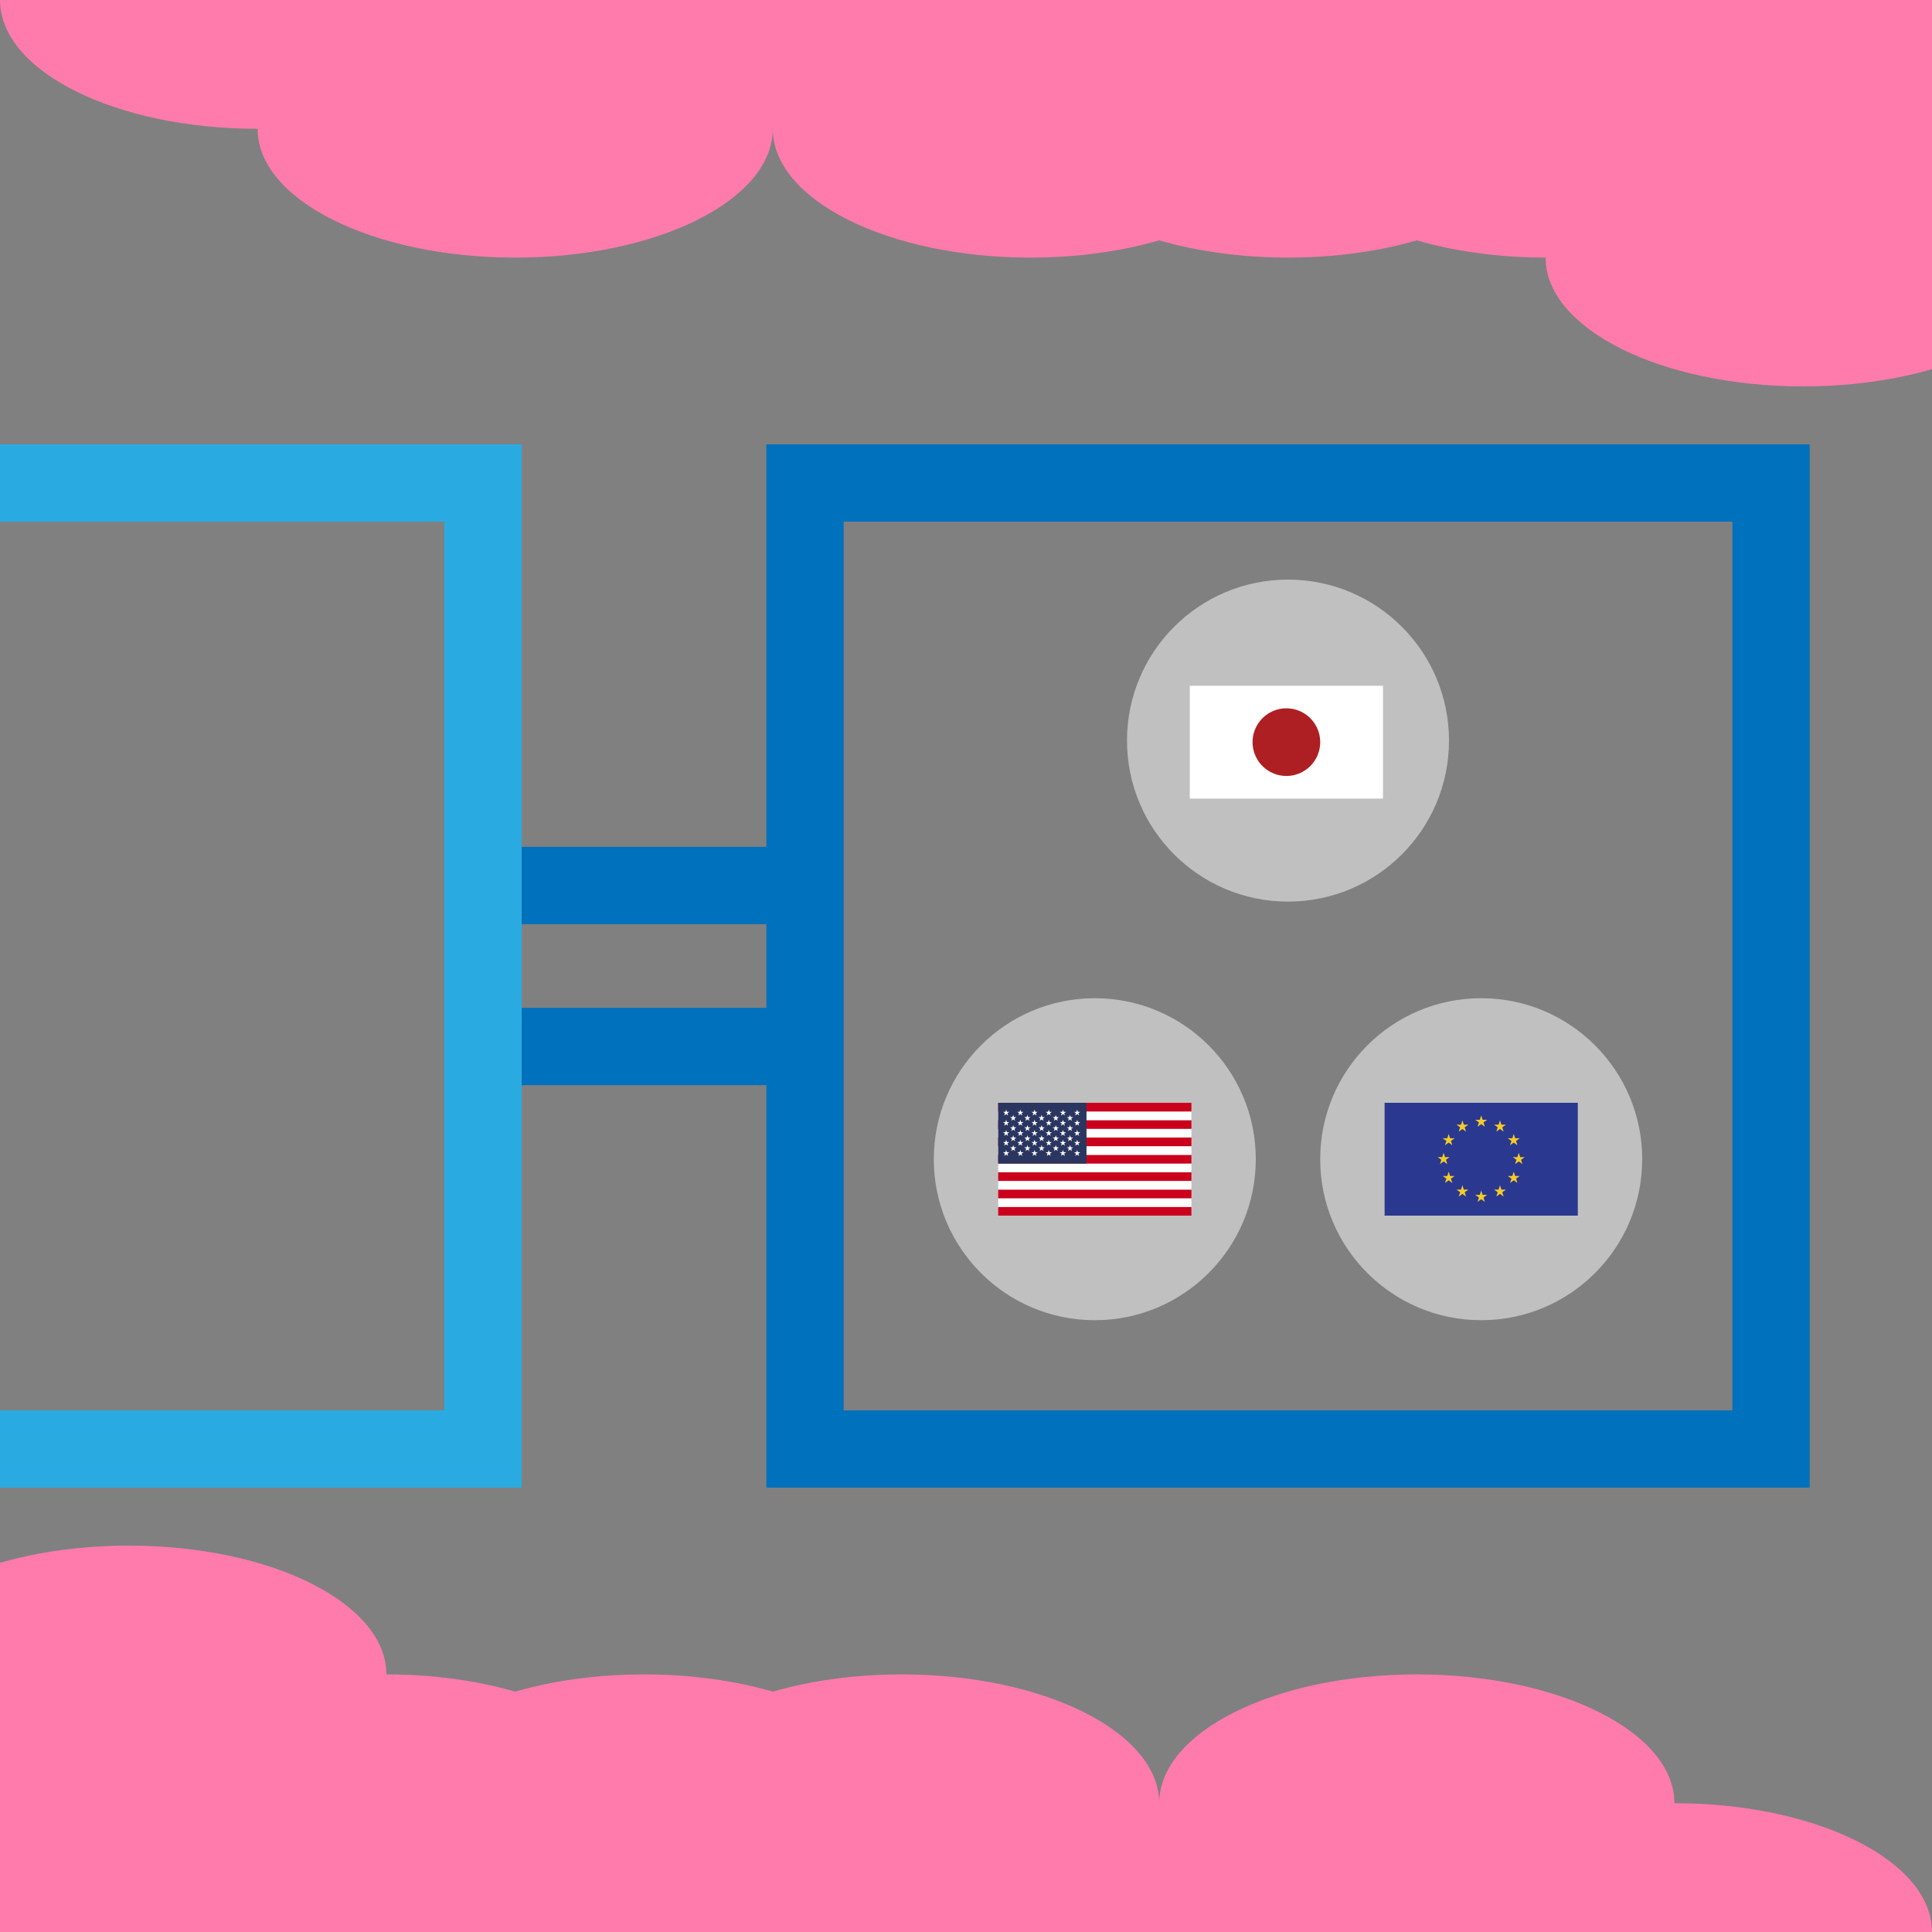 <svg id="レイヤー_1" data-name="レイヤー 1" xmlns="http://www.w3.org/2000/svg" xmlns:xlink="http://www.w3.org/1999/xlink" viewBox="0 0 600 600"><rect x="0" y="0" width="600" height="600" fill="#808080" stroke="none"/><defs><style>.cls-1,.cls-10,.cls-12{fill:none;}.cls-2{clip-path:url(#clip-path);}.cls-3{fill:silver;}.cls-4{fill:#fff;}.cls-5{fill:#ad1f23;}.cls-6{fill:#cb001c;}.cls-7{fill:#2a3560;}.cls-8{fill:#2a388f;}.cls-9{fill:#f5cb29;}.cls-10{stroke:#0071bc;}.cls-10,.cls-12{stroke-miterlimit:10;stroke-width:24px;}.cls-11{fill:#0071bc;}.cls-12{stroke:#29abe2;}.cls-13{fill:#ff7bac;}</style><clipPath id="clip-path"><rect class="cls-1" width="600" height="600"/></clipPath></defs><title>アートボード 1</title><g class="cls-2"><circle class="cls-3" cx="400" cy="230" r="50"/><rect class="cls-4" x="369.5" y="212.98" width="60" height="35.039"/><path class="cls-5" d="M399.5,219.977a10.5,10.5,0,1,1-10.5,10.5,10.498,10.498,0,0,1,10.5-10.5"/><circle class="cls-3" cx="340" cy="360" r="50"/><rect class="cls-6" x="310" y="374.824" width="60" height="2.695"/><rect class="cls-4" x="310" y="372.129" width="60" height="2.695"/><rect class="cls-6" x="310" y="369.434" width="60" height="2.695"/><rect class="cls-4" x="310" y="366.738" width="60" height="2.695"/><rect class="cls-6" x="310" y="364.043" width="60" height="2.695"/><rect class="cls-4" x="310" y="361.348" width="60" height="2.695"/><rect class="cls-6" x="310" y="358.652" width="60" height="2.695"/><rect class="cls-4" x="310" y="355.957" width="60" height="2.695"/><rect class="cls-6" x="310" y="353.262" width="60" height="2.695"/><rect class="cls-4" x="310" y="350.566" width="60" height="2.695"/><rect class="cls-6" x="310" y="347.871" width="60" height="2.695"/><rect class="cls-4" x="310" y="345.176" width="60" height="2.695"/><rect class="cls-6" x="310" y="342.48" width="60" height="2.695"/><rect class="cls-7" x="310" y="342.48" width="27.422" height="18.867"/><polygon class="cls-4" points="312.473 344.578 312.707 345.293 313.445 345.293 312.848 345.727 313.07 346.441 312.473 345.996 311.863 346.441 312.098 345.727 311.488 345.293 312.238 345.293 312.473 344.578"/><polygon class="cls-4" points="312.473 347.742 312.707 348.457 313.445 348.457 312.848 348.902 313.07 349.605 312.473 349.172 311.863 349.605 312.098 348.902 311.488 348.457 312.238 348.457 312.473 347.742"/><polygon class="cls-4" points="312.473 350.906 312.707 351.621 313.445 351.621 312.848 352.055 313.07 352.77 312.473 352.324 311.863 352.77 312.098 352.055 311.488 351.621 312.238 351.621 312.473 350.906"/><polygon class="cls-4" points="312.473 353.953 312.707 354.668 313.445 354.668 312.848 355.113 313.07 355.816 312.473 355.383 311.863 355.816 312.098 355.113 311.488 354.668 312.238 354.668 312.473 353.953"/><polygon class="cls-4" points="312.473 357.129 312.707 357.832 313.445 357.832 312.848 358.277 313.07 358.992 312.473 358.547 311.863 358.992 312.098 358.277 311.488 357.832 312.238 357.832 312.473 357.129"/><polygon class="cls-4" points="314.664 346.219 314.898 346.934 315.637 346.934 315.039 347.379 315.262 348.082 314.664 347.648 314.055 348.082 314.289 347.379 313.68 346.934 314.43 346.934 314.664 346.219"/><polygon class="cls-4" points="314.664 349.395 314.898 350.098 315.637 350.098 315.039 350.543 315.262 351.258 314.664 350.813 314.055 351.258 314.289 350.543 313.68 350.098 314.43 350.098 314.664 349.395"/><polygon class="cls-4" points="314.664 352.547 314.898 353.262 315.637 353.262 315.039 353.707 315.262 354.41 314.664 353.977 314.055 354.41 314.289 353.707 313.68 353.262 314.43 353.262 314.664 352.547"/><polygon class="cls-4" points="314.664 355.605 314.898 356.309 315.637 356.309 315.039 356.754 315.262 357.469 314.664 357.023 314.055 357.469 314.289 356.754 313.68 356.309 314.43 356.309 314.664 355.605"/><polygon class="cls-4" points="316.879 344.578 317.113 345.293 317.863 345.293 317.254 345.727 317.488 346.441 316.879 345.996 316.27 346.441 316.504 345.727 315.895 345.293 316.645 345.293 316.879 344.578"/><polygon class="cls-4" points="316.879 347.742 317.113 348.457 317.863 348.457 317.254 348.902 317.488 349.605 316.879 349.172 316.27 349.605 316.504 348.902 315.895 348.457 316.645 348.457 316.879 347.742"/><polygon class="cls-4" points="316.879 350.906 317.113 351.621 317.863 351.621 317.254 352.055 317.488 352.77 316.879 352.324 316.27 352.77 316.504 352.055 315.895 351.621 316.645 351.621 316.879 350.906"/><polygon class="cls-4" points="316.879 353.953 317.113 354.668 317.863 354.668 317.254 355.113 317.488 355.816 316.879 355.383 316.27 355.816 316.504 355.113 315.895 354.668 316.645 354.668 316.879 353.953"/><polygon class="cls-4" points="316.879 357.129 317.113 357.832 317.863 357.832 317.254 358.277 317.488 358.992 316.879 358.547 316.27 358.992 316.504 358.277 315.895 357.832 316.645 357.832 316.879 357.129"/><polygon class="cls-4" points="319.07 346.219 319.305 346.934 320.055 346.934 319.445 347.379 319.68 348.082 319.07 347.648 318.461 348.082 318.695 347.379 318.086 346.934 318.836 346.934 319.07 346.219"/><polygon class="cls-4" points="319.07 349.395 319.305 350.098 320.055 350.098 319.445 350.543 319.68 351.258 319.07 350.813 318.461 351.258 318.695 350.543 318.086 350.098 318.836 350.098 319.07 349.395"/><polygon class="cls-4" points="319.07 352.547 319.305 353.262 320.055 353.262 319.445 353.707 319.68 354.41 319.07 353.977 318.461 354.41 318.695 353.707 318.086 353.262 318.836 353.262 319.07 352.547"/><polygon class="cls-4" points="319.07 355.605 319.305 356.309 320.055 356.309 319.445 356.754 319.68 357.469 319.07 357.023 318.461 357.469 318.695 356.754 318.086 356.309 318.836 356.309 319.07 355.605"/><polygon class="cls-4" points="321.285 344.578 321.52 345.293 322.27 345.293 321.66 345.727 321.895 346.441 321.285 345.996 320.687 346.441 320.922 345.727 320.312 345.293 321.063 345.293 321.285 344.578"/><polygon class="cls-4" points="321.285 347.742 321.52 348.457 322.27 348.457 321.66 348.902 321.895 349.605 321.285 349.172 320.687 349.605 320.922 348.902 320.312 348.457 321.063 348.457 321.285 347.742"/><polygon class="cls-4" points="321.285 350.906 321.52 351.621 322.27 351.621 321.66 352.055 321.895 352.77 321.285 352.324 320.687 352.77 320.922 352.055 320.312 351.621 321.063 351.621 321.285 350.906"/><polygon class="cls-4" points="321.285 353.953 321.52 354.668 322.27 354.668 321.66 355.113 321.895 355.816 321.285 355.383 320.687 355.816 320.922 355.113 320.312 354.668 321.063 354.668 321.285 353.953"/><polygon class="cls-4" points="321.285 357.129 321.52 357.832 322.27 357.832 321.66 358.277 321.895 358.992 321.285 358.547 320.687 358.992 320.922 358.277 320.312 357.832 321.063 357.832 321.285 357.129"/><polygon class="cls-4" points="323.477 346.219 323.711 346.934 324.461 346.934 323.852 347.379 324.086 348.082 323.477 347.648 322.879 348.082 323.102 347.379 322.504 346.934 323.254 346.934 323.477 346.219"/><polygon class="cls-4" points="323.477 349.395 323.711 350.098 324.461 350.098 323.852 350.543 324.086 351.258 323.477 350.813 322.879 351.258 323.102 350.543 322.504 350.098 323.254 350.098 323.477 349.395"/><polygon class="cls-4" points="323.477 352.547 323.711 353.262 324.461 353.262 323.852 353.707 324.086 354.41 323.477 353.977 322.879 354.41 323.102 353.707 322.504 353.262 323.254 353.262 323.477 352.547"/><polygon class="cls-4" points="323.477 355.605 323.711 356.309 324.461 356.309 323.852 356.754 324.086 357.469 323.477 357.023 322.879 357.469 323.102 356.754 322.504 356.309 323.254 356.309 323.477 355.605"/><polygon class="cls-4" points="325.703 344.578 325.937 345.293 326.676 345.293 326.078 345.727 326.301 346.441 325.703 345.996 325.094 346.441 325.328 345.727 324.719 345.293 325.469 345.293 325.703 344.578"/><polygon class="cls-4" points="325.703 347.742 325.937 348.457 326.676 348.457 326.078 348.902 326.301 349.605 325.703 349.172 325.094 349.605 325.328 348.902 324.719 348.457 325.469 348.457 325.703 347.742"/><polygon class="cls-4" points="325.703 350.906 325.937 351.621 326.676 351.621 326.078 352.055 326.301 352.77 325.703 352.324 325.094 352.77 325.328 352.055 324.719 351.621 325.469 351.621 325.703 350.906"/><polygon class="cls-4" points="325.703 353.953 325.937 354.668 326.676 354.668 326.078 355.113 326.301 355.816 325.703 355.383 325.094 355.816 325.328 355.113 324.719 354.668 325.469 354.668 325.703 353.953"/><polygon class="cls-4" points="325.703 357.129 325.937 357.832 326.676 357.832 326.078 358.277 326.301 358.992 325.703 358.547 325.094 358.992 325.328 358.277 324.719 357.832 325.469 357.832 325.703 357.129"/><polygon class="cls-4" points="327.895 346.219 328.117 346.934 328.867 346.934 328.27 347.379 328.492 348.082 327.895 347.648 327.285 348.082 327.52 347.379 326.91 346.934 327.66 346.934 327.895 346.219"/><polygon class="cls-4" points="327.895 349.395 328.117 350.098 328.867 350.098 328.27 350.543 328.492 351.258 327.895 350.813 327.285 351.258 327.52 350.543 326.91 350.098 327.66 350.098 327.895 349.395"/><polygon class="cls-4" points="327.895 352.547 328.117 353.262 328.867 353.262 328.27 353.707 328.492 354.41 327.895 353.977 327.285 354.41 327.52 353.707 326.91 353.262 327.66 353.262 327.895 352.547"/><polygon class="cls-4" points="327.895 355.605 328.117 356.309 328.867 356.309 328.27 356.754 328.492 357.469 327.895 357.023 327.285 357.469 327.52 356.754 326.91 356.309 327.66 356.309 327.895 355.605"/><polygon class="cls-4" points="330.109 344.578 330.344 345.293 331.094 345.293 330.484 345.727 330.719 346.441 330.109 345.996 329.5 346.441 329.734 345.727 329.125 345.293 329.875 345.293 330.109 344.578"/><polygon class="cls-4" points="330.109 347.742 330.344 348.457 331.094 348.457 330.484 348.902 330.719 349.605 330.109 349.172 329.5 349.605 329.734 348.902 329.125 348.457 329.875 348.457 330.109 347.742"/><polygon class="cls-4" points="330.109 350.906 330.344 351.621 331.094 351.621 330.484 352.055 330.719 352.77 330.109 352.324 329.5 352.77 329.734 352.055 329.125 351.621 329.875 351.621 330.109 350.906"/><polygon class="cls-4" points="330.109 353.953 330.344 354.668 331.094 354.668 330.484 355.113 330.719 355.816 330.109 355.383 329.5 355.816 329.734 355.113 329.125 354.668 329.875 354.668 330.109 353.953"/><polygon class="cls-4" points="330.109 357.129 330.344 357.832 331.094 357.832 330.484 358.277 330.719 358.992 330.109 358.547 329.5 358.992 329.734 358.277 329.125 357.832 329.875 357.832 330.109 357.129"/><polygon class="cls-4" points="332.301 346.219 332.535 346.934 333.285 346.934 332.676 347.379 332.91 348.082 332.301 347.648 331.691 348.082 331.926 347.379 331.316 346.934 332.066 346.934 332.301 346.219"/><polygon class="cls-4" points="332.301 349.395 332.535 350.098 333.285 350.098 332.676 350.543 332.91 351.258 332.301 350.813 331.691 351.258 331.926 350.543 331.316 350.098 332.066 350.098 332.301 349.395"/><polygon class="cls-4" points="332.301 352.547 332.535 353.262 333.285 353.262 332.676 353.707 332.91 354.41 332.301 353.977 331.691 354.41 331.926 353.707 331.316 353.262 332.066 353.262 332.301 352.547"/><polygon class="cls-4" points="332.301 355.605 332.535 356.309 333.285 356.309 332.676 356.754 332.91 357.469 332.301 357.023 331.691 357.469 331.926 356.754 331.316 356.309 332.066 356.309 332.301 355.605"/><polygon class="cls-4" points="334.516 344.578 334.75 345.293 335.5 345.293 334.891 345.727 335.125 346.441 334.516 345.996 333.918 346.441 334.141 345.727 333.543 345.293 334.293 345.293 334.516 344.578"/><polygon class="cls-4" points="334.516 347.742 334.75 348.457 335.5 348.457 334.891 348.902 335.125 349.605 334.516 349.172 333.918 349.605 334.141 348.902 333.543 348.457 334.293 348.457 334.516 347.742"/><polygon class="cls-4" points="334.516 350.906 334.75 351.621 335.5 351.621 334.891 352.055 335.125 352.77 334.516 352.324 333.918 352.77 334.141 352.055 333.543 351.621 334.293 351.621 334.516 350.906"/><polygon class="cls-4" points="334.516 353.953 334.75 354.668 335.5 354.668 334.891 355.113 335.125 355.816 334.516 355.383 333.918 355.816 334.141 355.113 333.543 354.668 334.293 354.668 334.516 353.953"/><polygon class="cls-4" points="334.516 357.129 334.75 357.832 335.5 357.832 334.891 358.277 335.125 358.992 334.516 358.547 333.918 358.992 334.141 358.277 333.543 357.832 334.293 357.832 334.516 357.129"/><circle class="cls-3" cx="460" cy="360" r="50"/><g id="_グループ_" data-name="&lt;グループ&gt;"><rect id="_パス_" data-name="&lt;パス&gt;" class="cls-8" x="430" y="342.48" width="60" height="35.039"/><polygon id="_パス_2" data-name="&lt;パス&gt;" class="cls-9" points="460 346.418 459.566 347.754 458.148 347.754 459.297 348.586 458.852 349.934 460 349.102 461.148 349.934 460.703 348.586 461.852 347.754 460.434 347.754 460 346.418"/><polygon id="_パス_3" data-name="&lt;パス&gt;" class="cls-9" points="460.434 371.074 460 369.738 459.566 371.074 458.148 371.074 459.297 371.906 458.852 373.254 460 372.422 461.148 373.254 460.703 371.906 461.852 371.074 460.434 371.074"/><polygon id="_パス_4" data-name="&lt;パス&gt;" class="cls-9" points="448.328 360.691 449.477 361.523 449.043 360.188 450.18 359.355 448.773 359.355 448.328 358.008 447.895 359.355 446.488 359.355 447.625 360.188 447.191 361.523 448.328 360.691"/><polygon id="_パス_5" data-name="&lt;パス&gt;" class="cls-9" points="454.164 347.93 453.73 349.277 452.312 349.277 453.461 350.098 453.027 351.445 454.164 350.613 455.312 351.445 454.867 350.098 456.016 349.277 454.609 349.277 454.164 347.93"/><polygon id="_パス_6" data-name="&lt;パス&gt;" class="cls-9" points="449.898 352.148 449.465 353.496 448.047 353.496 449.195 354.328 448.75 355.664 449.898 354.844 451.035 355.664 450.602 354.328 451.75 353.496 450.332 353.496 449.898 352.148"/><polygon id="_パス_7" data-name="&lt;パス&gt;" class="cls-9" points="450.332 365.215 449.898 363.867 449.465 365.215 448.047 365.215 449.195 366.035 448.75 367.383 449.898 366.551 451.035 367.383 450.602 366.035 451.75 365.215 450.332 365.215"/><polygon id="_パス_8" data-name="&lt;パス&gt;" class="cls-9" points="454.609 369.434 454.164 368.086 453.73 369.434 452.312 369.434 453.461 370.266 453.027 371.602 454.164 370.781 455.312 371.602 454.867 370.266 456.016 369.434 454.609 369.434"/><polygon id="_パス_9" data-name="&lt;パス&gt;" class="cls-9" points="473.512 359.355 472.105 359.355 471.672 358.008 471.227 359.355 469.82 359.355 470.957 360.188 470.523 361.523 471.672 360.691 472.809 361.523 472.375 360.188 473.512 359.355"/><polygon id="_パス_10" data-name="&lt;パス&gt;" class="cls-9" points="465.836 347.93 465.391 349.277 463.984 349.277 465.133 350.098 464.687 351.445 465.836 350.613 466.973 351.445 466.539 350.098 467.688 349.277 466.27 349.277 465.836 347.93"/><polygon id="_パス_11" data-name="&lt;パス&gt;" class="cls-9" points="469.398 354.328 468.965 355.664 470.102 354.844 471.25 355.664 470.816 354.328 471.953 353.496 470.535 353.496 470.102 352.148 469.668 353.496 468.25 353.496 469.398 354.328"/><polygon id="_パス_12" data-name="&lt;パス&gt;" class="cls-9" points="470.535 365.215 470.102 363.867 469.668 365.215 468.25 365.215 469.398 366.035 468.965 367.383 470.102 366.551 471.25 367.383 470.816 366.035 471.953 365.215 470.535 365.215"/><polygon id="_パス_13" data-name="&lt;パス&gt;" class="cls-9" points="466.27 369.434 465.836 368.086 465.391 369.434 463.984 369.434 465.133 370.266 464.687 371.602 465.836 370.781 466.973 371.602 466.539 370.266 467.688 369.434 466.27 369.434"/></g><rect class="cls-10" x="250" y="150" width="300" height="300"/><rect class="cls-11" x="150" y="263" width="100" height="24"/><rect class="cls-11" x="150" y="313" width="100" height="24"/><rect class="cls-12" x="-150" y="150" width="300" height="300"/><ellipse class="cls-13" cx="80" rx="80" ry="40"/><ellipse class="cls-13" cx="160" cy="40" rx="80" ry="40"/><ellipse class="cls-13" cx="240" rx="80" ry="40"/><ellipse class="cls-13" cx="400" rx="80" ry="40"/><ellipse class="cls-13" cx="320" cy="40" rx="80" ry="40"/><ellipse class="cls-13" cx="560" rx="80" ry="40"/><ellipse class="cls-13" cx="480" cy="40" rx="80" ry="40"/><ellipse class="cls-13" cx="640" cy="40" rx="80" ry="40"/><ellipse class="cls-13" cx="560" cy="80" rx="80" ry="40"/><ellipse class="cls-13" cx="400" cy="40" rx="80" ry="40"/><ellipse class="cls-13" cx="520" cy="600" rx="80" ry="40"/><ellipse class="cls-13" cx="440" cy="560" rx="80" ry="40"/><ellipse class="cls-13" cx="360" cy="600" rx="80" ry="40"/><ellipse class="cls-13" cx="200" cy="600" rx="80" ry="40"/><ellipse class="cls-13" cx="280" cy="560" rx="80" ry="40"/><ellipse class="cls-13" cx="40" cy="600" rx="80" ry="40"/><ellipse class="cls-13" cx="120" cy="560" rx="80" ry="40"/><ellipse class="cls-13" cx="-40" cy="560" rx="80" ry="40"/><ellipse class="cls-13" cx="40" cy="520" rx="80" ry="40"/><ellipse class="cls-13" cx="200" cy="560" rx="80" ry="40"/></g></svg>